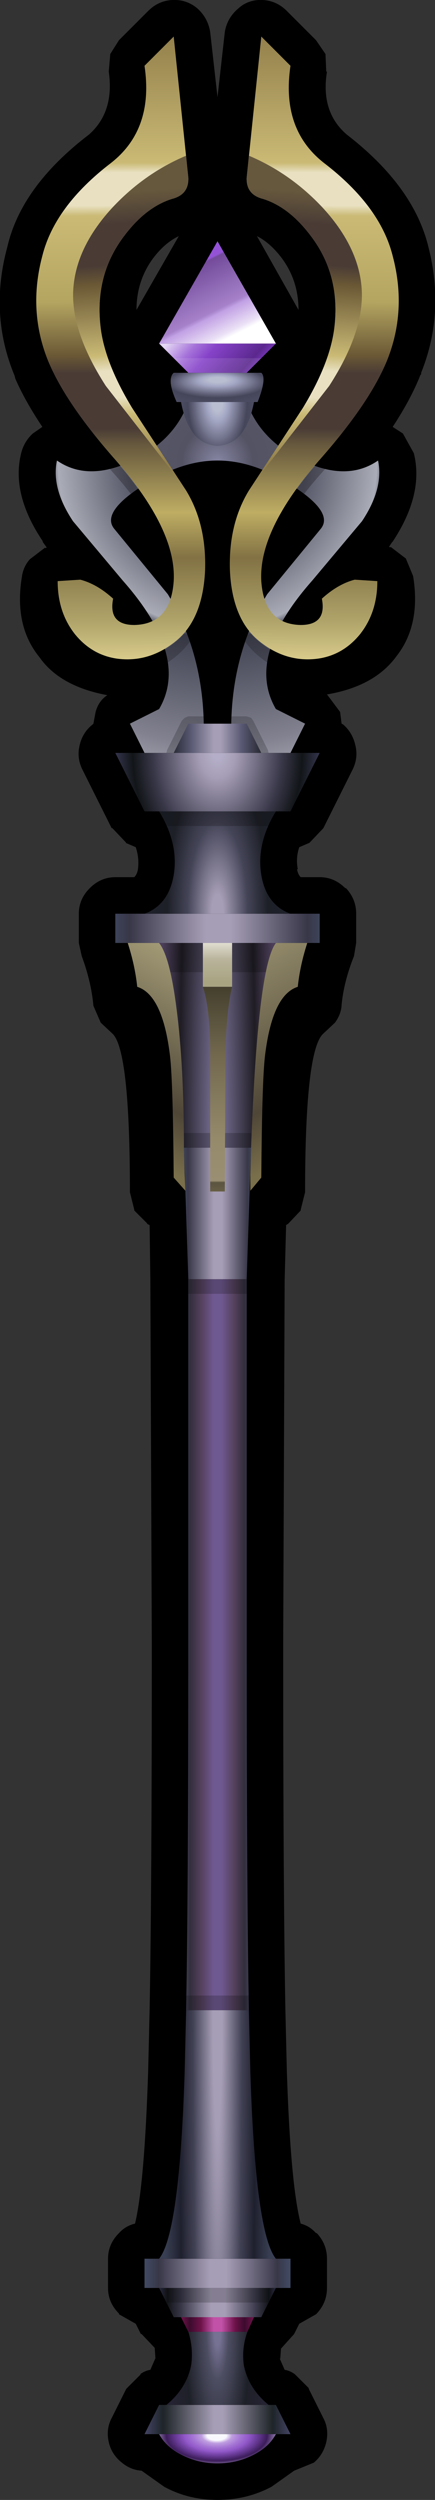 <?xml version="1.0" encoding="UTF-8" standalone="no"?>
<svg xmlns:xlink="http://www.w3.org/1999/xlink" height="171.0px" width="29.8px" xmlns="http://www.w3.org/2000/svg">
  <rect width="100%" height="100%" fill="#333333" stroke="none"/>
  <g transform="matrix(1.0, 0.0, 0.0, 1.0, 14.9, 85.5)">
    <path d="M7.5 -80.6 Q7.05 -77.85 8.85 -76.3 13.45 -72.75 14.45 -68.6 15.6 -64.1 13.95 -60.0 L13.95 -59.9 13.9 -59.85 Q13.25 -58.2 12.0 -56.3 L12.7 -55.85 13.45 -54.5 Q14.15 -51.7 12.0 -48.45 L12.05 -48.5 11.95 -48.4 11.75 -48.1 11.85 -48.05 11.85 -48.1 12.9 -47.3 13.4 -46.1 Q13.95 -42.75 12.25 -40.6 10.75 -38.55 7.5 -38.0 L8.4 -36.8 8.5 -36.0 8.6 -35.95 Q9.25 -35.4 9.45 -34.5 9.65 -33.65 9.25 -32.85 L7.25 -28.85 6.3 -27.85 5.6 -27.55 Q5.35 -26.8 5.5 -26.05 L5.45 -26.05 Q5.5 -25.7 5.7 -25.5 L7.0 -25.5 Q8.0 -25.5 8.75 -24.75 L8.8 -24.75 Q9.5 -24.0 9.5 -23.0 L9.5 -21.0 9.35 -20.1 Q8.65 -18.35 8.5 -16.75 L8.5 -16.7 Q8.45 -16.1 8.05 -15.55 L7.25 -14.8 Q6.0 -13.7 6.0 -3.95 L5.7 -2.75 5.7 -2.7 4.85 -1.8 4.7 -1.7 4.6 2.05 4.5 27.0 Q4.5 43.95 4.65 51.95 L4.75 56.15 Q5.0 63.9 5.7 66.6 6.3 66.75 6.75 67.25 L6.8 67.25 Q7.5 68.0 7.5 69.0 L7.5 71.0 Q7.5 72.0 6.8 72.75 L6.75 72.8 5.6 73.45 5.25 74.15 4.35 75.15 4.3 75.85 4.25 75.8 4.6 76.6 Q4.95 76.65 5.3 76.9 L6.25 77.85 6.25 77.9 7.25 79.9 Q7.65 80.65 7.45 81.55 7.25 82.4 6.6 82.95 L5.25 83.5 3.7 84.6 Q2.0 85.5 0.0 85.5 -2.0 85.5 -3.65 84.6 L-5.2 83.5 Q-5.95 83.45 -6.55 82.95 -7.25 82.4 -7.45 81.55 -7.65 80.65 -7.25 79.9 L-6.25 77.9 -6.2 77.85 -5.25 76.9 -5.3 76.9 Q-4.95 76.65 -4.6 76.6 L-4.25 75.8 -4.25 75.85 -4.3 75.1 -5.2 74.15 -5.25 74.15 -5.6 73.45 -6.75 72.8 -6.75 72.75 Q-7.5 72.0 -7.5 71.0 L-7.5 69.0 Q-7.5 68.0 -6.75 67.25 -6.3 66.75 -5.65 66.6 -5.0 63.9 -4.75 56.15 L-4.65 51.95 Q-4.5 43.95 -4.5 27.0 L-4.6 2.05 -4.65 -1.7 -4.85 -1.8 -4.8 -1.8 -5.7 -2.7 -5.7 -2.75 -6.0 -3.95 Q-6.0 -13.7 -7.2 -14.8 L-8.0 -15.55 -8.5 -16.7 Q-8.65 -18.35 -9.3 -20.1 L-9.5 -21.0 -9.5 -23.0 Q-9.5 -24.0 -8.75 -24.75 -8.0 -25.5 -7.0 -25.5 L-5.7 -25.5 Q-5.5 -25.7 -5.45 -26.05 -5.35 -26.8 -5.6 -27.55 L-6.3 -27.85 -6.25 -27.85 -7.2 -28.85 -7.25 -28.85 -9.25 -32.85 Q-9.65 -33.65 -9.45 -34.5 -9.25 -35.4 -8.55 -35.95 L-8.5 -36.0 -8.35 -36.8 Q-8.15 -37.55 -7.55 -37.95 -10.8 -38.55 -12.2 -40.55 -13.95 -42.7 -13.4 -46.05 -13.3 -46.75 -12.85 -47.25 L-11.8 -48.05 -11.8 -48.0 -11.7 -48.05 -11.95 -48.4 -12.0 -48.5 -11.95 -48.45 Q-14.15 -51.7 -13.45 -54.5 -13.25 -55.3 -12.65 -55.85 L-12.0 -56.3 Q-13.2 -58.1 -13.85 -59.6 L-13.9 -59.8 Q-15.65 -64.0 -14.4 -68.6 -13.45 -72.75 -8.8 -76.3 -7.05 -77.85 -7.45 -80.6 L-7.35 -81.75 -7.35 -81.8 -6.75 -82.75 -4.75 -84.75 Q-4.05 -85.45 -3.1 -85.5 -2.1 -85.55 -1.35 -84.9 -0.65 -84.25 -0.5 -83.3 L0.0 -78.85 0.5 -83.3 Q0.65 -84.25 1.4 -84.9 2.1 -85.55 3.1 -85.5 4.05 -85.45 4.75 -84.75 L6.75 -82.75 7.4 -81.8 7.4 -81.75 7.45 -80.6 7.5 -80.6 M2.5 -69.45 L2.3 -69.55 2.4 -69.5 2.5 -69.45 M5.55 -64.3 Q5.55 -66.3 4.4 -67.85 3.6 -68.9 2.7 -69.35 L5.55 -64.3 M-2.3 -69.5 L-2.4 -69.5 -2.35 -69.5 -2.3 -69.5 M-4.4 -67.85 Q-5.55 -66.3 -5.55 -64.3 L-2.65 -69.35 Q-3.6 -68.9 -4.4 -67.85" fill="#000000" fill-rule="evenodd" stroke="none"/>
    <path d="M4.0 81.0 Q3.55 81.85 2.5 82.4 1.35 83.0 0.0 83.0 -1.35 83.0 -2.5 82.4 -3.55 81.85 -4.0 81.0 L0.0 81.0 4.0 81.0" fill="url(#gradient0)" fill-rule="evenodd" stroke="none"/>
    <path d="M5.0 81.0 L-5.0 81.0 -4.0 79.0 4.0 79.0 5.0 81.0" fill="url(#gradient1)" fill-rule="evenodd" stroke="none"/>
    <path d="M1.8 76.25 Q2.1 77.85 3.5 79.0 L-3.5 79.0 Q-2.1 77.85 -1.8 76.25 -1.65 75.1 -2.0 74.0 L2.05 74.0 Q1.65 75.1 1.8 76.25" fill="url(#gradient2)" fill-rule="evenodd" stroke="none"/>
    <path d="M2.5 73.0 L2.05 74.0 -2.0 74.0 -2.5 73.0 2.5 73.0" fill="url(#gradient3)" fill-rule="evenodd" stroke="none"/>
    <path d="M3.0 73.0 L-3.0 73.0 -4.0 71.0 4.0 71.0 3.0 73.0" fill="url(#gradient4)" fill-rule="evenodd" stroke="none"/>
    <path d="M5.0 71.0 L-5.0 71.0 -5.0 69.0 5.0 69.0 5.0 71.0" fill="url(#gradient5)" fill-rule="evenodd" stroke="none"/>
    <path d="M2.0 27.0 Q2.0 44.0 2.15 52.0 L-2.15 52.0 Q-2.0 44.0 -2.0 27.0 L-2.0 2.0 2.0 2.0 2.0 27.0" fill="url(#gradient6)" fill-rule="evenodd" stroke="none"/>
    <path d="M2.25 56.2 Q2.6 67.25 4.0 69.0 L-4.0 69.0 Q-2.6 67.25 -2.25 56.2 L-2.15 52.0 2.15 52.0 2.25 56.2" fill="url(#gradient7)" fill-rule="evenodd" stroke="none"/>
    <path d="M2.0 2.0 L-2.0 2.0 -2.3 -7.0 2.3 -7.0 2.0 2.0" fill="url(#gradient8)" fill-rule="evenodd" stroke="none"/>
    <path d="M2.3 -7.0 L-2.3 -7.0 Q-2.75 -19.4 -4.0 -21.0 L4.0 -21.0 Q2.75 -19.4 2.3 -7.0" fill="url(#gradient9)" fill-rule="evenodd" stroke="none"/>
    <path d="M3.0 -7.0 L-3.0 -7.0 -3.0 -8.0 3.0 -8.0 3.0 -7.0 M7.0 -19.0 L-7.0 -19.0 -7.0 -21.0 7.0 -21.0 7.0 -19.0 M6.9 -21.95 L-7.1 -21.95 -7.1 -22.95 6.9 -22.95 6.9 -21.95" fill="#000000" fill-opacity="0.2" fill-rule="evenodd" stroke="none"/>
    <path d="M-1.0 -18.0 L-1.0 -21.0 1.0 -21.0 1.0 -18.0 -1.0 -18.0" fill="url(#gradient10)" fill-rule="evenodd" stroke="none"/>
    <path d="M1.0 -18.0 Q0.65 -16.6 0.55 -13.8 L0.5 -4.0 -0.5 -4.0 -0.5 -13.8 Q-0.55 -16.7 -1.0 -18.0 L1.0 -18.0" fill="url(#gradient11)" fill-rule="evenodd" stroke="none"/>
    <path d="M3.25 -13.25 Q3.05 -11.5 3.0 -4.95 L2.25 -4.05 2.25 -5.15 2.3 -7.0 Q2.75 -19.4 4.0 -21.0 L6.15 -21.0 Q5.65 -19.45 5.5 -18.0 3.75 -17.45 3.25 -13.25" fill="url(#gradient12)" fill-rule="evenodd" stroke="none"/>
    <path d="M-5.5 -18.0 Q-5.65 -19.45 -6.15 -21.0 L-4.0 -21.0 Q-3.25 -20.05 -2.8 -16.45 -2.3 -12.6 -2.3 -7.0 L-2.25 -5.15 -2.2 -4.05 -3.0 -4.95 Q-3.05 -11.5 -3.25 -13.25 -3.75 -17.45 -5.5 -18.0" fill="url(#gradient13)" fill-rule="evenodd" stroke="none"/>
    <path d="M7.0 -21.0 L-7.0 -21.0 -7.0 -23.0 7.0 -23.0 7.0 -21.0" fill="url(#gradient14)" fill-rule="evenodd" stroke="none"/>
    <path d="M3.0 -25.65 Q3.35 -23.6 5.0 -23.0 L-5.0 -23.0 Q-3.35 -23.6 -3.0 -25.65 -2.65 -27.8 -4.0 -30.0 L4.0 -30.0 Q2.65 -27.8 3.0 -25.65" fill="url(#gradient15)" fill-rule="evenodd" stroke="none"/>
    <path d="M5.0 -30.0 L-5.0 -30.0 -7.0 -34.0 7.0 -34.0 5.0 -30.0" fill="url(#gradient16)" fill-rule="evenodd" stroke="none"/>
    <path d="M11.0 -54.0 Q11.4 -52.1 9.9 -49.85 L6.5 -45.8 Q1.9 -40.6 4.0 -37.0 L6.0 -36.0 5.0 -34.0 1.0 -34.0 Q0.55 -40.1 3.4 -44.85 L7.05 -49.3 Q8.0 -50.4 5.25 -52.2 2.55 -54.0 0.0 -54.0 -2.55 -54.0 -5.25 -52.2 -8.0 -50.4 -7.05 -49.3 L-3.4 -44.85 Q-0.55 -40.1 -1.0 -34.0 L-5.0 -34.0 -6.0 -36.0 -4.0 -37.0 Q-1.9 -40.6 -6.5 -45.8 L-9.9 -49.85 Q-11.4 -52.1 -11.0 -54.0 -8.9 -52.55 -5.9 -53.95 -2.95 -55.35 -2.0 -58.0 L0.0 -58.0 2.0 -58.0 Q2.95 -55.35 5.9 -53.95 8.9 -52.55 11.0 -54.0" fill="url(#gradient17)" fill-rule="evenodd" stroke="none"/>
    <path d="M2.5 -58.0 Q1.95 -55.1 0.0 -55.0 -1.95 -55.1 -2.5 -58.0 L2.5 -58.0" fill="url(#gradient18)" fill-rule="evenodd" stroke="none"/>
    <path d="M2.75 -58.0 L-2.8 -58.0 Q-3.5 -59.55 -3.0 -60.0 L3.0 -60.0 Q3.4 -59.65 2.75 -58.0" fill="url(#gradient19)" fill-rule="evenodd" stroke="none"/>
    <path d="M2.0 -60.0 L-2.0 -60.0 -4.0 -62.0 4.0 -62.0 2.0 -60.0" fill="url(#gradient20)" fill-rule="evenodd" stroke="none"/>
    <path d="M4.0 -62.0 L-4.0 -62.0 0.0 -69.0 4.0 -62.0" fill="url(#gradient21)" fill-rule="evenodd" stroke="none"/>
    <path d="M3.0 -34.0 L-3.0 -34.0 -2.0 -36.0 2.0 -36.0 3.0 -34.0" fill="url(#gradient22)" fill-rule="evenodd" stroke="none"/>
    <path d="M4.9 -80.1 L5.0 -80.0 4.9 -78.95 4.9 -80.1 M2.05 -72.85 Q2.2 -72.15 3.1 -71.9 4.9 -71.35 6.4 -69.35 8.25 -66.95 8.1 -63.8 7.95 -66.35 6.4 -68.35 4.9 -70.35 3.1 -70.9 1.95 -71.2 2.0 -72.35 L2.05 -72.85 M11.0 -44.15 Q11.15 -42.3 10.25 -41.1 9.2 -39.75 6.9 -39.4 4.65 -39.1 2.85 -40.6 0.9 -42.2 0.65 -45.3 L0.6 -46.75 0.65 -46.3 Q0.9 -43.2 2.85 -41.6 4.65 -40.1 6.9 -40.4 9.2 -40.75 10.25 -42.1 10.9 -42.95 11.0 -44.15 M7.0 -44.05 L7.2 -44.05 7.1 -43.7 7.0 -44.05 M3.45 -34.2 L3.5 -34.0 3.0 -34.0 2.0 -36.0 -2.0 -36.0 -3.0 -34.0 -3.5 -34.0 -3.45 -34.2 -2.45 -36.2 -2.25 -36.4 -2.0 -36.5 2.0 -36.5 2.3 -36.4 2.45 -36.2 3.45 -34.2 M5.0 -29.0 L-5.0 -29.0 -5.0 -30.0 5.0 -30.0 5.0 -29.0 M2.0 3.0 L-2.0 3.0 -2.0 2.0 2.0 2.0 2.0 3.0 M4.0 72.0 L-4.0 72.0 -4.0 71.0 4.0 71.0 4.0 72.0 M3.0 52.0 L-3.0 52.0 -3.0 51.0 3.0 51.0 3.0 52.0 M-5.0 -80.0 L-4.9 -80.1 -4.9 -79.0 -5.0 -80.0 M-6.4 -69.35 Q-4.9 -71.35 -3.1 -71.9 -2.2 -72.15 -2.0 -72.85 L-2.0 -72.35 Q-1.95 -71.2 -3.1 -70.9 -4.9 -70.35 -6.4 -68.35 -7.95 -66.35 -8.05 -63.75 -8.25 -66.95 -6.4 -69.35 M-7.15 -44.0 L-7.0 -44.0 -7.1 -43.65 -7.15 -44.0 M-0.65 -46.3 L-0.6 -46.75 -0.65 -45.3 Q-0.9 -42.2 -2.85 -40.6 -4.65 -39.1 -6.9 -39.4 -9.2 -39.75 -10.25 -41.1 -11.15 -42.3 -11.0 -44.15 -10.9 -42.95 -10.25 -42.1 -9.2 -40.75 -6.9 -40.4 -4.65 -40.1 -2.85 -41.6 -0.9 -43.2 -0.65 -46.3" fill="#000000" fill-opacity="0.2" fill-rule="evenodd" stroke="none"/>
    <path d="M7.0 -54.0 Q10.45 -57.85 11.6 -60.75 12.3 -62.55 12.4 -64.4 12.5 -62.0 11.6 -59.75 10.45 -56.85 7.0 -53.0 3.4 -48.95 3.15 -45.3 L3.15 -46.05 Q3.25 -49.8 7.0 -54.0 M-7.0 -54.0 Q-3.25 -49.8 -3.15 -46.05 L-3.15 -45.3 Q-3.4 -48.95 -7.0 -53.0 -10.45 -56.85 -11.6 -59.75 -12.5 -62.0 -12.4 -64.4 -12.3 -62.55 -11.6 -60.75 -10.45 -57.85 -7.0 -54.0" fill="#000000" fill-opacity="0.251" fill-rule="evenodd" stroke="none"/>
    <path d="M3.0 -83.0 L5.0 -81.0 Q4.35 -76.65 7.3 -74.35 11.15 -71.4 12.0 -68.0 13.0 -64.25 11.6 -60.8 10.4 -57.9 7.0 -54.05 2.8 -49.25 3.0 -45.75 3.2 -42.8 5.7 -42.75 7.5 -42.75 7.15 -44.55 8.25 -45.55 9.4 -45.85 L10.95 -45.75 Q10.95 -43.6 9.75 -42.1 8.6 -40.7 6.9 -40.45 4.7 -40.15 2.85 -41.65 1.0 -43.15 0.85 -46.5 0.75 -49.65 2.15 -51.95 L5.85 -57.6 Q7.7 -60.65 8.0 -63.05 8.45 -66.65 6.4 -69.35 4.9 -71.35 3.1 -71.9 1.95 -72.2 2.0 -73.35 L3.0 -83.0" fill="url(#gradient23)" fill-rule="evenodd" stroke="none"/>
    <path d="M-3.0 -83.0 L-2.0 -73.35 Q-1.95 -72.2 -3.1 -71.9 -4.9 -71.35 -6.4 -69.35 -8.45 -66.65 -8.0 -63.05 -7.7 -60.65 -5.85 -57.6 L-2.15 -51.95 Q-0.75 -49.65 -0.85 -46.5 -1.0 -43.15 -2.85 -41.65 -4.7 -40.15 -6.9 -40.45 -8.6 -40.7 -9.75 -42.1 -10.95 -43.6 -10.95 -45.75 L-9.4 -45.85 Q-8.25 -45.55 -7.15 -44.55 -7.5 -42.75 -5.7 -42.75 -3.2 -42.8 -3.0 -45.75 -2.8 -49.25 -7.0 -54.05 -10.4 -57.9 -11.6 -60.8 -13.0 -64.25 -12.0 -68.0 -11.15 -71.4 -7.3 -74.35 -4.35 -76.65 -5.0 -81.0 L-3.0 -83.0" fill="url(#gradient24)" fill-rule="evenodd" stroke="none"/>
    <path d="M2.55 -52.55 L5.85 -57.6 Q7.7 -60.65 8.0 -63.05 8.45 -66.65 6.4 -69.35 4.9 -71.35 3.1 -71.9 1.95 -72.2 2.0 -73.35 L2.15 -74.85 Q5.0 -73.65 7.2 -71.3 9.55 -68.75 9.85 -66.05 10.2 -63.05 7.65 -59.1 L2.55 -52.55" fill="url(#gradient25)" fill-rule="evenodd" stroke="none"/>
    <path d="M-5.85 -57.6 L-2.55 -52.55 -7.65 -59.1 Q-10.2 -63.05 -9.85 -66.05 -9.55 -68.75 -7.2 -71.3 -5.0 -73.65 -2.15 -74.85 L-2.0 -73.35 Q-1.95 -72.2 -3.1 -71.9 -4.9 -71.35 -6.4 -69.35 -8.45 -66.65 -8.0 -63.05 -7.7 -60.65 -5.85 -57.6" fill="url(#gradient26)" fill-rule="evenodd" stroke="none"/>
    <path d="M2.0 -60.0 L-2.0 -60.0 -3.0 -61.0 3.0 -61.0 2.0 -60.0" fill="#ffffff" fill-opacity="0.102" fill-rule="evenodd" stroke="none"/>
  </g>
  <defs>
    <radialGradient cx="0" cy="0" gradientTransform="matrix(0.006, 0.0, 0.0, 0.003, -0.05, 81.1)" gradientUnits="userSpaceOnUse" id="gradient0" r="819.2" spreadMethod="pad">
      <stop offset="0.133" stop-color="#f9f9fd"/>
      <stop offset="0.212" stop-color="#bf9ee0"/>
      <stop offset="0.329" stop-color="#a677d5"/>
      <stop offset="0.447" stop-color="#9158c9"/>
      <stop offset="0.565" stop-color="#6a3c99"/>
      <stop offset="0.702" stop-color="#3c1d5a"/>
      <stop offset="0.945" stop-color="#dbd3f1"/>
    </radialGradient>
    <linearGradient gradientTransform="matrix(0.006, 0.0, 0.0, 0.001, 0.0, 80.0)" gradientUnits="userSpaceOnUse" id="gradient1" spreadMethod="pad" x1="-819.2" x2="819.2">
      <stop offset="0.0" stop-color="#414261"/>
      <stop offset="0.122" stop-color="#1e2428"/>
      <stop offset="0.475" stop-color="#a69eb6"/>
      <stop offset="0.537" stop-color="#a69eb6"/>
      <stop offset="0.886" stop-color="#1e2428"/>
      <stop offset="1.0" stop-color="#414261"/>
    </linearGradient>
    <radialGradient cx="0" cy="0" gradientTransform="matrix(0.005, 0.0, 0.0, 0.022, 0.0, 74.0)" gradientUnits="userSpaceOnUse" id="gradient2" r="819.2" spreadMethod="pad">
      <stop offset="0.051" stop-color="#767294"/>
      <stop offset="0.18" stop-color="#4e4e63"/>
      <stop offset="0.533" stop-color="#1e2028"/>
      <stop offset="0.827" stop-color="#252332"/>
      <stop offset="0.98" stop-color="#222433"/>
    </radialGradient>
    <linearGradient gradientTransform="matrix(0.003, 0.0, 0.0, 6.0E-4, 0.0, 73.5)" gradientUnits="userSpaceOnUse" id="gradient3" spreadMethod="pad" x1="-819.2" x2="819.2">
      <stop offset="0.0" stop-color="#6d1249"/>
      <stop offset="0.114" stop-color="#3c0b2d"/>
      <stop offset="0.267" stop-color="#6d1249"/>
      <stop offset="0.447" stop-color="#c252a7"/>
      <stop offset="0.502" stop-color="#c252a7"/>
      <stop offset="0.557" stop-color="#c252a7"/>
      <stop offset="0.745" stop-color="#6d1249"/>
      <stop offset="0.875" stop-color="#3c0b2d"/>
      <stop offset="1.0" stop-color="#6d1249"/>
    </linearGradient>
    <linearGradient gradientTransform="matrix(0.005, 0.0, 0.0, 0.001, 0.0, 72.0)" gradientUnits="userSpaceOnUse" id="gradient4" spreadMethod="pad" x1="-819.2" x2="819.2">
      <stop offset="0.0" stop-color="#383854"/>
      <stop offset="0.082" stop-color="#121518"/>
      <stop offset="0.196" stop-color="#383748"/>
      <stop offset="0.447" stop-color="#a69eb6"/>
      <stop offset="0.502" stop-color="#a69eb6"/>
      <stop offset="0.561" stop-color="#a69eb6"/>
      <stop offset="0.831" stop-color="#383748"/>
      <stop offset="0.929" stop-color="#121518"/>
      <stop offset="1.0" stop-color="#383854"/>
    </linearGradient>
    <linearGradient gradientTransform="matrix(0.006, 0.0, 0.0, 0.001, 0.0, 70.0)" gradientUnits="userSpaceOnUse" id="gradient5" spreadMethod="pad" x1="-819.2" x2="819.2">
      <stop offset="0.0" stop-color="#404962"/>
      <stop offset="0.09" stop-color="#383748"/>
      <stop offset="0.447" stop-color="#a69eb6"/>
      <stop offset="0.502" stop-color="#a69eb6"/>
      <stop offset="0.561" stop-color="#a69eb6"/>
      <stop offset="0.918" stop-color="#383748"/>
      <stop offset="1.0" stop-color="#404962"/>
    </linearGradient>
    <linearGradient gradientTransform="matrix(0.003, 0.0, 0.0, 0.03, 0.0, 27.0)" gradientUnits="userSpaceOnUse" id="gradient6" spreadMethod="pad" x1="-819.2" x2="819.2">
      <stop offset="0.0" stop-color="#4d4b65"/>
      <stop offset="0.114" stop-color="#322e3d"/>
      <stop offset="0.267" stop-color="#54405b"/>
      <stop offset="0.447" stop-color="#6f5991"/>
      <stop offset="0.553" stop-color="#6f5991"/>
      <stop offset="0.737" stop-color="#54405b"/>
      <stop offset="0.875" stop-color="#322e3d"/>
      <stop offset="1.0" stop-color="#4d4b65"/>
    </linearGradient>
    <radialGradient cx="0" cy="0" gradientTransform="matrix(0.009, 0.0, 0.0, 0.235, 0.0, 52.0)" gradientUnits="userSpaceOnUse" id="gradient7" r="819.2" spreadMethod="pad">
      <stop offset="0.043" stop-color="#a69eb6"/>
      <stop offset="0.227" stop-color="#414154"/>
      <stop offset="0.349" stop-color="#1f202e"/>
      <stop offset="0.494" stop-color="#393f53"/>
    </radialGradient>
    <linearGradient gradientTransform="matrix(0.003, 0.0, 0.0, 0.005, 0.0, -2.5)" gradientUnits="userSpaceOnUse" id="gradient8" spreadMethod="pad" x1="-819.2" x2="819.2">
      <stop offset="0.0" stop-color="#404962"/>
      <stop offset="0.09" stop-color="#383748"/>
      <stop offset="0.447" stop-color="#a69eb6"/>
      <stop offset="0.502" stop-color="#a69eb6"/>
      <stop offset="0.561" stop-color="#a69eb6"/>
      <stop offset="0.918" stop-color="#383748"/>
      <stop offset="1.0" stop-color="#404962"/>
    </linearGradient>
    <radialGradient cx="0" cy="0" gradientTransform="matrix(0.01, 0.0, 0.0, 0.145, 0.0, -7.05)" gradientUnits="userSpaceOnUse" id="gradient9" r="819.2" spreadMethod="pad">
      <stop offset="0.067" stop-color="#6c6585"/>
      <stop offset="0.318" stop-color="#1f1c24"/>
      <stop offset="0.478" stop-color="#5f4f71"/>
    </radialGradient>
    <linearGradient gradientTransform="matrix(0.0, -0.002, 0.002, 0.0, 0.5, -20.0)" gradientUnits="userSpaceOnUse" id="gradient10" spreadMethod="pad" x1="-819.2" x2="819.2">
      <stop offset="0.0" stop-color="#a8a482"/>
      <stop offset="0.467" stop-color="#b9b49b"/>
      <stop offset="0.8" stop-color="#dfdcd0"/>
      <stop offset="1.0" stop-color="#e3e1db"/>
    </linearGradient>
    <linearGradient gradientTransform="matrix(0.0, -0.009, 0.009, 0.0, -0.5, -11.0)" gradientUnits="userSpaceOnUse" id="gradient11" spreadMethod="pad" x1="-819.2" x2="819.2">
      <stop offset="0.0" stop-color="#6f6448"/>
      <stop offset="0.067" stop-color="#5b5440"/>
      <stop offset="0.075" stop-color="#9a8f72"/>
      <stop offset="0.271" stop-color="#958a6a"/>
      <stop offset="0.659" stop-color="#72684e"/>
      <stop offset="1.0" stop-color="#403c2b"/>
    </linearGradient>
    <linearGradient gradientTransform="matrix(-0.004, -0.008, -0.009, 0.005, 5.85, -15.0)" gradientUnits="userSpaceOnUse" id="gradient12" spreadMethod="pad" x1="-819.2" x2="819.2">
      <stop offset="0.012" stop-color="#7a6f4b"/>
      <stop offset="0.267" stop-color="#4f4637"/>
      <stop offset="1.0" stop-color="#99916f"/>
    </linearGradient>
    <linearGradient gradientTransform="matrix(0.004, -0.008, 0.009, 0.005, -5.85, -15.0)" gradientUnits="userSpaceOnUse" id="gradient13" spreadMethod="pad" x1="-819.2" x2="819.2">
      <stop offset="0.012" stop-color="#7a6f4b"/>
      <stop offset="0.267" stop-color="#4f4637"/>
      <stop offset="1.0" stop-color="#aca47d"/>
    </linearGradient>
    <linearGradient gradientTransform="matrix(0.009, 0.0, 0.0, 0.001, 0.0, -22.0)" gradientUnits="userSpaceOnUse" id="gradient14" spreadMethod="pad" x1="-819.2" x2="819.2">
      <stop offset="0.0" stop-color="#404962"/>
      <stop offset="0.09" stop-color="#383748"/>
      <stop offset="0.447" stop-color="#a69eb6"/>
      <stop offset="0.502" stop-color="#a69eb6"/>
      <stop offset="0.561" stop-color="#a69eb6"/>
      <stop offset="0.918" stop-color="#383748"/>
      <stop offset="1.0" stop-color="#404962"/>
    </linearGradient>
    <radialGradient cx="0" cy="0" gradientTransform="matrix(0.008, 0.0, 0.0, 0.024, 0.0, -23.15)" gradientUnits="userSpaceOnUse" id="gradient15" r="819.2" spreadMethod="pad">
      <stop offset="0.059" stop-color="#a69eb6"/>
      <stop offset="0.314" stop-color="#444457"/>
      <stop offset="0.525" stop-color="#1e2028"/>
      <stop offset="0.98" stop-color="#1f202e"/>
    </radialGradient>
    <radialGradient cx="0" cy="0" gradientTransform="matrix(0.014, 0.0, 0.0, 0.02, 0.0, -34.0)" gradientUnits="userSpaceOnUse" id="gradient16" r="819.2" spreadMethod="pad">
      <stop offset="0.027" stop-color="#b5aec8"/>
      <stop offset="0.106" stop-color="#a69eb6"/>
      <stop offset="0.388" stop-color="#383748"/>
      <stop offset="0.506" stop-color="#121518"/>
      <stop offset="0.624" stop-color="#393953"/>
    </radialGradient>
    <radialGradient cx="0" cy="0" gradientTransform="matrix(0.025, 0.0, 0.0, 0.026, 0.0, -53.9)" gradientUnits="userSpaceOnUse" id="gradient17" r="819.2" spreadMethod="pad">
      <stop offset="0.0" stop-color="#8686a4"/>
      <stop offset="0.118" stop-color="#545364"/>
      <stop offset="0.298" stop-color="#575868"/>
      <stop offset="0.533" stop-color="#aaacb7"/>
      <stop offset="0.565" stop-color="#424453"/>
      <stop offset="0.906" stop-color="#81818f"/>
      <stop offset="1.0" stop-color="#9f9fac"/>
    </radialGradient>
    <radialGradient cx="0" cy="0" gradientTransform="matrix(0.005, 0.0, 0.0, 0.009, 0.0, -58.0)" gradientUnits="userSpaceOnUse" id="gradient18" r="819.2" spreadMethod="pad">
      <stop offset="0.086" stop-color="#babed1"/>
      <stop offset="0.173" stop-color="#a5a8c5"/>
      <stop offset="0.494" stop-color="#46465b"/>
      <stop offset="0.98" stop-color="#595a73"/>
    </radialGradient>
    <radialGradient cx="0" cy="0" fx="185.6" fy="0" gradientTransform="matrix(0.0, -0.003, 0.01, 0.0, 0.0, -59.0)" gradientUnits="userSpaceOnUse" id="gradient19" r="819.2" spreadMethod="pad">
      <stop offset="0.071" stop-color="#babed1"/>
      <stop offset="0.157" stop-color="#a5a8c5"/>
      <stop offset="0.42" stop-color="#46465b"/>
      <stop offset="0.98" stop-color="#595a73"/>
    </radialGradient>
    <linearGradient gradientTransform="matrix(-0.004, -0.003, 8.0E-4, -9.0E-4, -0.2, -61.35)" gradientUnits="userSpaceOnUse" id="gradient20" spreadMethod="pad" x1="-819.2" x2="819.2">
      <stop offset="0.141" stop-color="#7b38be"/>
      <stop offset="0.231" stop-color="#5b288e"/>
      <stop offset="0.529" stop-color="#8643c9"/>
      <stop offset="0.663" stop-color="#a572d9"/>
      <stop offset="0.851" stop-color="#e4d7f4"/>
    </linearGradient>
    <linearGradient gradientTransform="matrix(0.003, 0.004, -0.004, 0.002, -0.4, -64.75)" gradientUnits="userSpaceOnUse" id="gradient21" spreadMethod="pad" x1="-819.2" x2="819.2">
      <stop offset="0.149" stop-color="#9453d7"/>
      <stop offset="0.165" stop-color="#734b9b"/>
      <stop offset="0.569" stop-color="#a682ca"/>
      <stop offset="0.604" stop-color="#c1a0e4"/>
      <stop offset="0.78" stop-color="#ebe1f6"/>
      <stop offset="0.827" stop-color="#ffffff"/>
    </linearGradient>
    <linearGradient gradientTransform="matrix(0.004, 0.0, 0.0, 0.001, 0.0, -35.0)" gradientUnits="userSpaceOnUse" id="gradient22" spreadMethod="pad" x1="-819.2" x2="819.2">
      <stop offset="0.043" stop-color="#2b2c37"/>
      <stop offset="0.212" stop-color="#565670"/>
      <stop offset="0.463" stop-color="#a69eb6"/>
      <stop offset="0.502" stop-color="#a69eb6"/>
      <stop offset="0.533" stop-color="#a69eb6"/>
      <stop offset="0.761" stop-color="#565670"/>
      <stop offset="0.945" stop-color="#2b2c37"/>
    </linearGradient>
    <linearGradient gradientTransform="matrix(1.0E-4, -0.027, 0.026, 1.0E-4, 6.65, -61.8)" gradientUnits="userSpaceOnUse" id="gradient23" spreadMethod="pad" x1="-819.2" x2="819.2">
      <stop offset="0.0" stop-color="#e3d593"/>
      <stop offset="0.075" stop-color="#b0a46a"/>
      <stop offset="0.173" stop-color="#827244"/>
      <stop offset="0.243" stop-color="#bead63"/>
      <stop offset="0.349" stop-color="#66583d"/>
      <stop offset="0.373" stop-color="#4a3c35"/>
      <stop offset="0.459" stop-color="#4a3c35"/>
      <stop offset="0.486" stop-color="#6a5835"/>
      <stop offset="0.569" stop-color="#b4a561"/>
      <stop offset="0.702" stop-color="#caba75"/>
      <stop offset="0.718" stop-color="#e8e0c1"/>
      <stop offset="0.769" stop-color="#e8e0c1"/>
      <stop offset="0.784" stop-color="#caba75"/>
      <stop offset="0.988" stop-color="#917e4a"/>
    </linearGradient>
    <linearGradient gradientTransform="matrix(-1.0E-4, -0.027, -0.026, 1.0E-4, -6.65, -61.8)" gradientUnits="userSpaceOnUse" id="gradient24" spreadMethod="pad" x1="-819.2" x2="819.2">
      <stop offset="0.0" stop-color="#e3d593"/>
      <stop offset="0.075" stop-color="#b0a46a"/>
      <stop offset="0.173" stop-color="#827244"/>
      <stop offset="0.243" stop-color="#bead63"/>
      <stop offset="0.349" stop-color="#66583d"/>
      <stop offset="0.373" stop-color="#4a3c35"/>
      <stop offset="0.459" stop-color="#4a3c35"/>
      <stop offset="0.486" stop-color="#6a5835"/>
      <stop offset="0.569" stop-color="#b4a561"/>
      <stop offset="0.702" stop-color="#caba75"/>
      <stop offset="0.718" stop-color="#e8e0c1"/>
      <stop offset="0.769" stop-color="#e8e0c1"/>
      <stop offset="0.784" stop-color="#caba75"/>
      <stop offset="0.988" stop-color="#917e4a"/>
    </linearGradient>
    <linearGradient gradientTransform="matrix(-9.0E-4, 0.014, -0.014, -9.0E-4, 6.0, -63.7)" gradientUnits="userSpaceOnUse" id="gradient25" spreadMethod="pad" x1="-819.2" x2="819.2">
      <stop offset="0.122" stop-color="#66583d"/>
      <stop offset="0.216" stop-color="#4a3c35"/>
      <stop offset="0.337" stop-color="#4a3c35"/>
      <stop offset="0.392" stop-color="#6a5835"/>
      <stop offset="0.604" stop-color="#caba75"/>
      <stop offset="0.651" stop-color="#e8e0c1"/>
      <stop offset="0.733" stop-color="#e8e0c1"/>
      <stop offset="0.784" stop-color="#caba75"/>
      <stop offset="0.937" stop-color="#917e4a"/>
    </linearGradient>
    <linearGradient gradientTransform="matrix(9.0E-4, 0.014, 0.014, -9.0E-4, -6.0, -63.7)" gradientUnits="userSpaceOnUse" id="gradient26" spreadMethod="pad" x1="-819.2" x2="819.2">
      <stop offset="0.122" stop-color="#66583d"/>
      <stop offset="0.216" stop-color="#4a3c35"/>
      <stop offset="0.337" stop-color="#4a3c35"/>
      <stop offset="0.392" stop-color="#6a5835"/>
      <stop offset="0.604" stop-color="#caba75"/>
      <stop offset="0.651" stop-color="#e8e0c1"/>
      <stop offset="0.733" stop-color="#e8e0c1"/>
      <stop offset="0.784" stop-color="#caba75"/>
      <stop offset="0.937" stop-color="#917e4a"/>
    </linearGradient>
  </defs>
</svg>
